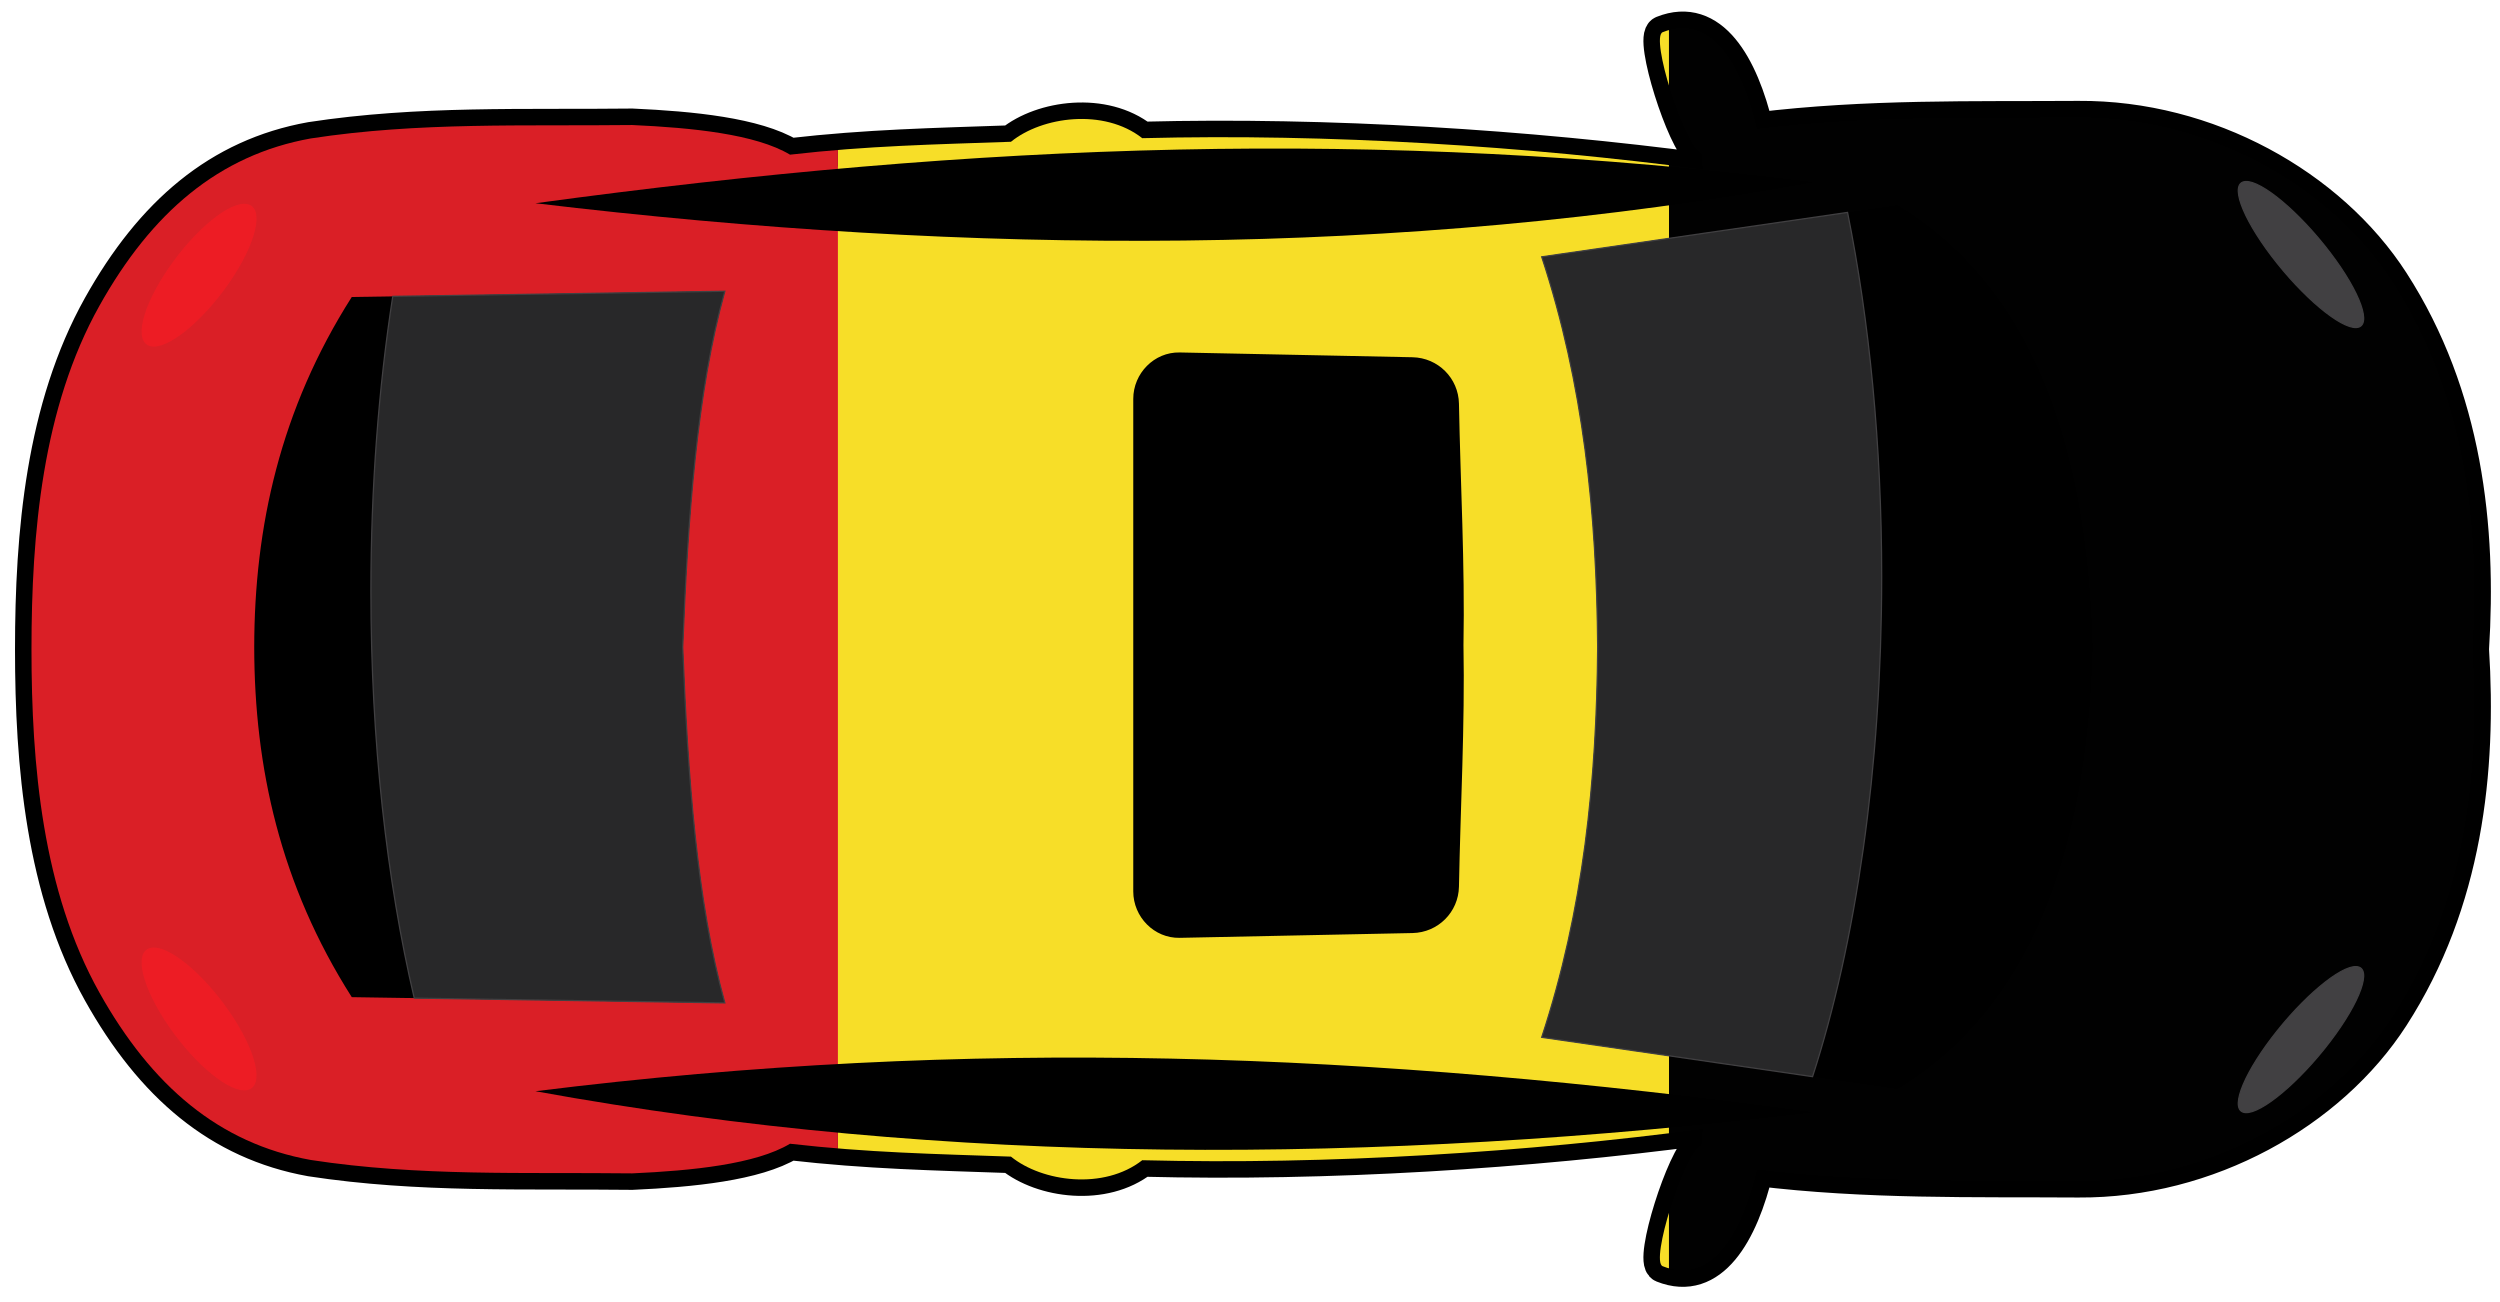 <?xml version="1.0" encoding="iso-8859-1"?>
<!-- Generator: Adobe Illustrator 16.0.0, SVG Export Plug-In . SVG Version: 6.00 Build 0)  -->
<!DOCTYPE svg PUBLIC "-//W3C//DTD SVG 1.1//EN" "http://www.w3.org/Graphics/SVG/1.1/DTD/svg11.dtd">
<svg version="1.1" xmlns="http://www.w3.org/2000/svg" xmlns:xlink="http://www.w3.org/1999/xlink" x="0px" y="0px" width="430px"
	 height="224px" viewBox="0 0 430 224" style="enable-background:new 0 0 430 224;" xml:space="preserve">
<g id="_x31_" style="display:none;">
	
		<path style="display:inline;fill-rule:evenodd;clip-rule:evenodd;fill:#FED23B;stroke:#000000;stroke-width:5.669;stroke-miterlimit:22.926;" d="
		M425.277,111.662c1.318-20.84-1.083-43.536-13.738-63.177c-10.687-16.589-31.822-28.45-54.045-28.299
		c-18.098,0.123-36.303-0.337-55.279,1.976c-2.598-10.951-7.801-19.996-16.236-16.626c-2.168,0.867,3.6,18.951,6.353,20.613
		c0.945,0.57,0.16,2.371,0.671,3.005c-30.408-4.016-64.368-6.209-96.535-5.388c-6.576-5.167-17.21-3.744-22.58,0.619
		c-13.217,0.465-24.625,0.681-38.004,2.217c-5.889-3.536-16.871-4.638-27.148-5.099c-18.427,0.22-36.688-0.549-55.28,2.308
		C37.66,26.65,26.07,36.55,17.098,52.599C7.29,70.135,5.416,91.714,5.416,111.662c-0.001,19.949,1.874,41.525,11.682,59.063
		c8.973,16.048,20.564,25.948,36.357,28.789c18.593,2.856,36.854,2.086,55.28,2.306c10.277-0.461,21.261-1.562,27.148-5.098
		c13.382,1.534,24.787,1.752,38.004,2.217c5.369,4.363,16.003,5.785,22.58,0.618c32.166,0.822,66.126-1.373,96.535-5.387
		c-0.511,0.633,0.274,2.435-0.672,3.005c-2.753,1.662-8.521,19.746-6.352,20.613c8.437,3.371,13.639-5.677,16.236-16.626
		c18.977,2.312,37.182,1.852,55.281,1.975c22.221,0.15,43.357-11.709,54.043-28.298
		C424.194,155.196,426.596,132.501,425.277,111.662z"/>
	<path style="display:inline;fill-rule:evenodd;clip-rule:evenodd;fill:#FED23B;" d="M425.277,111.662
		c1.318-20.84-1.083-43.536-13.738-63.178c-10.687-16.588-31.822-28.449-54.045-28.298c-18.099,0.123-36.303-0.337-55.279,1.975
		c-2.598-10.95-7.801-19.996-16.236-16.625c-2.169,0.866,3.599,18.951,6.352,20.612c0.946,0.57,0.161,2.372,0.672,3.005
		c-30.408-4.015-64.369-6.208-96.535-5.387c-6.576-5.167-17.21-3.745-22.58,0.618c-13.217,0.466-24.625,0.682-38.004,2.218
		c-5.889-3.537-16.871-4.638-27.148-5.099c-18.427,0.22-36.688-0.55-55.28,2.307C37.66,26.649,26.07,36.55,17.098,52.598
		C7.29,70.135,5.416,91.713,5.416,111.662c-0.001,19.949,1.874,41.525,11.682,59.063c8.973,16.048,20.564,25.948,36.357,28.789
		c18.593,2.856,36.854,2.086,55.28,2.306c10.277-0.461,21.261-1.562,27.148-5.098c13.382,1.534,24.787,1.752,38.004,2.217
		c5.369,4.363,16.003,5.785,22.58,0.618c32.166,0.822,66.126-1.373,96.535-5.388c-0.511,0.633,0.274,2.435-0.672,3.006
		c-2.753,1.662-8.521,19.745-6.352,20.613c8.436,3.371,13.637-5.677,16.236-16.626c18.977,2.312,37.181,1.852,55.279,1.976
		c22.223,0.15,43.358-11.71,54.045-28.299C424.194,155.196,426.596,132.501,425.277,111.662z"/>
	<g style="display:inline;">
		<path style="fill-rule:evenodd;clip-rule:evenodd;" d="M92.094,34.957c76.754-10.44,144.761-12.968,219.803-3.619
			C240.975,44.268,167.404,43.964,92.094,34.957z"/>
		<path style="fill-rule:evenodd;clip-rule:evenodd;" d="M202.909,60.623l40.044,0.823c4.393,0.091,7.905,3.596,7.988,7.987
			c0.259,13.846,1.036,27.71,0.777,41.532c0.259,13.822-0.518,27.687-0.777,41.532c-0.083,4.392-3.595,7.897-7.987,7.987
			l-40.045,0.824c-4.393,0.09-7.987-3.594-7.987-7.988c0-28.236,0-56.474,0-84.71C194.922,64.217,198.517,60.533,202.909,60.623z"/>
		<path style="fill-rule:evenodd;clip-rule:evenodd;" d="M311.897,191.311c-76.753-10.441-144.759-12.969-219.804-3.621
			C163.017,200.621,236.587,200.317,311.897,191.311z"/>
		<path style="fill-rule:evenodd;clip-rule:evenodd;" d="M43.726,111.296c0.025-20.668,4.467-40.864,16.78-60.215
			c21.388-0.33,42.775-0.658,64.164-0.988c-4.832,17.398-6.364,38.956-7.239,61.203c0.875,22.247,2.407,43.805,7.241,61.202
			c-21.391-0.329-42.778-0.658-64.166-0.987C48.192,152.16,43.751,131.965,43.726,111.296z"/>
		
			<path style="fill-rule:evenodd;clip-rule:evenodd;fill:#282829;stroke:#414042;stroke-width:0.216;stroke-miterlimit:22.926;" d="
			M67.552,50.973l57.118-0.88c-4.832,17.398-6.364,38.956-7.239,61.203c0.875,22.247,2.407,43.805,7.241,61.202l-53.424-0.822
			c-4.712-20.136-7.451-44.149-7.451-69.936C63.797,83.711,65.137,66.549,67.552,50.973z"/>
		<path style="fill-rule:evenodd;clip-rule:evenodd;" d="M274.798,111.296c-0.159-22.931-2.415-45.237-9.625-67.125
			c20.401-2.961,40.802-5.922,61.202-8.883c22.443,13.605,32.623,39.993,33.562,76.009c-0.939,36.017-11.119,62.404-33.562,76.01
			c-20.4-2.961-40.801-5.922-61.202-8.885C272.383,156.534,274.638,134.228,274.798,111.296z"/>
		
			<path style="fill-rule:evenodd;clip-rule:evenodd;fill:#282829;stroke:#414042;stroke-width:0.216;stroke-miterlimit:22.926;" d="
			M274.798,111.296c-0.159-22.931-2.415-45.237-9.625-67.125l52.605-7.635c3.737,18.543,5.872,39.91,5.872,62.66
			c-0.001,33.056-4.5,63.198-11.892,85.989l-46.586-6.763C272.383,156.534,274.638,134.228,274.798,111.296z"/>
		
			<path style="fill-rule:evenodd;clip-rule:evenodd;fill:#414042;stroke:#414042;stroke-width:0.216;stroke-miterlimit:22.926;" d="
			M385.773,31.321c2.23-0.868,8.514,4.01,14.033,10.89c5.52,6.881,8.186,13.162,5.956,14.028
			c-2.229,0.866-8.515-4.011-14.033-10.891C386.211,38.469,383.543,32.187,385.773,31.321L385.773,31.321z M405.763,166.354
			c-2.23-0.867-8.515,4.01-14.033,10.89c-5.519,6.88-8.187,13.162-5.956,14.028c2.23,0.866,8.514-4.011,14.033-10.891
			C405.326,173.501,407.992,167.219,405.763,166.354z"/>
		
			<path style="fill-rule:evenodd;clip-rule:evenodd;fill:#ED1C24;stroke:#ED1C24;stroke-width:0.216;stroke-miterlimit:22.926;" d="
			M42.016,35.159c3.27,0,2.44,5.452-1.854,12.175c-4.294,6.722-10.429,12.174-13.698,12.174c-3.271,0-2.44-5.452,1.853-12.174
			C32.609,40.611,38.744,35.159,42.016,35.159L42.016,35.159z M26.463,163.084c-3.271,0-2.44,5.452,1.853,12.174
			c4.294,6.724,10.429,12.176,13.7,12.176c3.27,0,2.44-5.453-1.853-12.176C35.867,168.536,29.732,163.084,26.463,163.084z"/>
	</g>
</g>
<g id="Layer_2" style="display:none;">
	
		<path style="display:inline;fill-rule:evenodd;clip-rule:evenodd;fill:#FED23B;stroke:#000000;stroke-width:5.669;stroke-miterlimit:22.926;" d="
		M425.277,111.662c1.318-20.84-1.083-43.536-13.738-63.177c-10.687-16.589-31.822-28.45-54.045-28.299
		c-18.098,0.123-36.303-0.337-55.279,1.976c-2.598-10.951-7.801-19.996-16.236-16.626c-2.168,0.867,3.6,18.951,6.353,20.613
		c0.945,0.57,0.16,2.371,0.671,3.005c-30.408-4.016-64.368-6.209-96.535-5.388c-6.576-5.167-17.21-3.744-22.58,0.619
		c-13.217,0.465-24.625,0.681-38.004,2.217c-5.889-3.536-16.871-4.638-27.148-5.099c-18.427,0.22-36.688-0.549-55.28,2.308
		C37.66,26.65,26.07,36.55,17.098,52.599C7.29,70.135,5.416,91.714,5.416,111.662c-0.001,19.949,1.874,41.525,11.682,59.063
		c8.973,16.048,20.564,25.948,36.357,28.789c18.593,2.856,36.854,2.086,55.28,2.306c10.277-0.461,21.261-1.562,27.148-5.098
		c13.382,1.534,24.787,1.752,38.004,2.217c5.369,4.363,16.003,5.785,22.58,0.618c32.166,0.822,66.126-1.373,96.535-5.387
		c-0.511,0.633,0.274,2.435-0.672,3.005c-2.753,1.662-8.521,19.746-6.352,20.613c8.437,3.371,13.639-5.677,16.236-16.626
		c18.977,2.312,37.182,1.852,55.281,1.975c22.221,0.15,43.357-11.709,54.043-28.298
		C424.194,155.196,426.596,132.501,425.277,111.662z"/>
	<g style="display:inline;">
		<defs>
			<path id="SVGID_1_" d="M425.277,111.662c1.318-20.84-1.083-43.536-13.738-63.178c-10.687-16.588-31.822-28.449-54.045-28.298
				c-18.099,0.123-36.303-0.337-55.279,1.975c-2.598-10.95-7.801-19.996-16.236-16.625c-2.169,0.866,3.599,18.951,6.352,20.612
				c0.946,0.57,0.161,2.372,0.672,3.005c-30.408-4.015-64.369-6.208-96.535-5.387c-6.576-5.167-17.21-3.745-22.58,0.618
				c-13.217,0.466-24.625,0.682-38.004,2.218c-5.889-3.537-16.871-4.638-27.148-5.099c-18.427,0.22-36.688-0.55-55.28,2.307
				C37.66,26.649,26.07,36.55,17.098,52.598C7.29,70.135,5.416,91.713,5.416,111.662c-0.001,19.949,1.874,41.525,11.682,59.063
				c8.973,16.048,20.564,25.948,36.357,28.789c18.593,2.856,36.854,2.086,55.28,2.306c10.277-0.461,21.261-1.562,27.148-5.098
				c13.382,1.534,24.787,1.752,38.004,2.217c5.369,4.363,16.003,5.785,22.58,0.618c32.166,0.822,66.126-1.373,96.535-5.388
				c-0.511,0.633,0.274,2.435-0.672,3.006c-2.753,1.662-8.521,19.745-6.352,20.613c8.436,3.371,13.637-5.677,16.236-16.626
				c18.977,2.312,37.181,1.852,55.279,1.976c22.223,0.15,43.358-11.71,54.045-28.299
				C424.194,155.196,426.596,132.501,425.277,111.662z"/>
		</defs>
		<clipPath id="SVGID_2_">
			<use xlink:href="#SVGID_1_"  style="overflow:visible;"/>
		</clipPath>
		<g style="clip-path:url(#SVGID_2_);">
			<rect x="-4.308" y="-35.574" style="fill:#303188;" width="437.308" height="292.867"/>
			<polygon style="fill:#FFFFFF;" points="-4.308,-35.574 50.49,-35.574 165.228,41.257 165.228,-35.574 263.529,-35.574 
				263.529,41.238 378.208,-35.574 433,-35.574 433,-35.574 433,1.106 342.53,61.696 433,61.696 433,160.019 342.53,160.019 
				433,220.605 433,257.293 378.234,257.293 263.529,180.475 263.529,257.293 165.228,257.293 165.228,180.445 50.471,257.293 
				-4.308,257.293 -4.308,220.614 86.155,160.019 -4.308,160.019 -4.308,61.696 86.181,61.696 -4.308,1.094 			"/>
			<polygon style="fill:#ED1C24;" points="165.228,167.047 165.228,160.019 140.947,160.019 -4.308,257.293 30.423,257.293 			"/>
			<polygon style="fill:#ED1C24;" points="263.529,54.652 263.529,61.696 287.746,61.696 433,-35.574 398.237,-35.574 			"/>
			<polygon style="fill:#ED1C24;" points="-4.308,-12.328 106.216,61.696 140.947,61.696 -4.308,-35.574 -4.308,-35.574 			"/>
			<polygon style="fill:#ED1C24;" points="287.771,160.019 433,257.293 433,234.023 322.502,160.019 			"/>
			<polygon style="fill:#ED1C24;" points="243.864,81.37 243.864,-35.574 184.873,-35.574 184.873,81.37 -4.308,81.37 
				-4.308,140.357 184.873,140.357 184.873,257.293 243.864,257.293 243.864,140.357 433,140.357 433,81.37 			"/>
		</g>
	</g>
	<g style="display:inline;">
		<path style="fill-rule:evenodd;clip-rule:evenodd;" d="M92.094,34.957c76.754-10.44,144.761-12.968,219.803-3.619
			C240.975,44.268,167.404,43.964,92.094,34.957z"/>
		<path style="fill-rule:evenodd;clip-rule:evenodd;" d="M202.909,60.623l40.044,0.823c4.393,0.091,7.905,3.596,7.988,7.987
			c0.259,13.846,1.036,27.71,0.777,41.532c0.259,13.822-0.518,27.687-0.777,41.532c-0.083,4.392-3.595,7.897-7.987,7.987
			l-40.045,0.824c-4.393,0.09-7.987-3.594-7.987-7.988c0-28.236,0-56.474,0-84.71C194.922,64.217,198.517,60.533,202.909,60.623z"/>
		<path style="fill-rule:evenodd;clip-rule:evenodd;" d="M311.897,191.311c-76.753-10.441-144.759-12.969-219.804-3.621
			C163.017,200.621,236.587,200.317,311.897,191.311z"/>
		<path style="fill-rule:evenodd;clip-rule:evenodd;" d="M43.726,111.296c0.025-20.668,4.467-40.864,16.78-60.215
			c21.388-0.33,42.775-0.658,64.164-0.988c-4.832,17.398-6.364,38.956-7.239,61.203c0.875,22.247,2.407,43.805,7.241,61.202
			c-21.391-0.329-42.778-0.658-64.166-0.987C48.192,152.16,43.751,131.965,43.726,111.296z"/>
		
			<path style="fill-rule:evenodd;clip-rule:evenodd;fill:#282829;stroke:#414042;stroke-width:0.216;stroke-miterlimit:22.926;" d="
			M67.552,50.973l57.118-0.88c-4.832,17.398-6.364,38.956-7.239,61.203c0.875,22.247,2.407,43.805,7.241,61.202l-53.424-0.822
			c-4.712-20.136-7.451-44.149-7.451-69.936C63.797,83.711,65.137,66.549,67.552,50.973z"/>
		<path style="fill-rule:evenodd;clip-rule:evenodd;" d="M274.798,111.296c-0.159-22.931-2.415-45.237-9.625-67.125
			c20.401-2.961,40.802-5.922,61.202-8.883c22.443,13.605,32.623,39.993,33.562,76.009c-0.939,36.017-11.119,62.404-33.562,76.01
			c-20.4-2.961-40.801-5.922-61.202-8.885C272.383,156.534,274.638,134.228,274.798,111.296z"/>
		
			<path style="fill-rule:evenodd;clip-rule:evenodd;fill:#282829;stroke:#414042;stroke-width:0.216;stroke-miterlimit:22.926;" d="
			M274.798,111.296c-0.159-22.931-2.415-45.237-9.625-67.125l52.605-7.635c3.737,18.543,5.872,39.91,5.872,62.66
			c-0.001,33.056-4.5,63.198-11.892,85.989l-46.586-6.763C272.383,156.534,274.638,134.228,274.798,111.296z"/>
		
			<path style="fill-rule:evenodd;clip-rule:evenodd;fill:#414042;stroke:#414042;stroke-width:0.216;stroke-miterlimit:22.926;" d="
			M385.773,31.321c2.23-0.868,8.514,4.01,14.033,10.89c5.52,6.881,8.186,13.162,5.956,14.028
			c-2.229,0.866-8.515-4.011-14.033-10.891C386.211,38.469,383.543,32.187,385.773,31.321L385.773,31.321z M405.763,166.354
			c-2.23-0.867-8.515,4.01-14.033,10.89c-5.519,6.88-8.187,13.162-5.956,14.028c2.23,0.866,8.514-4.011,14.033-10.891
			C405.326,173.501,407.992,167.219,405.763,166.354z"/>
		
			<path style="fill-rule:evenodd;clip-rule:evenodd;fill:#ED1C24;stroke:#ED1C24;stroke-width:0.216;stroke-miterlimit:22.926;" d="
			M42.016,35.159c3.27,0,2.44,5.452-1.854,12.175c-4.294,6.722-10.429,12.174-13.698,12.174c-3.271,0-2.44-5.452,1.853-12.174
			C32.609,40.611,38.744,35.159,42.016,35.159L42.016,35.159z M26.463,163.084c-3.271,0-2.44,5.452,1.853,12.174
			c4.294,6.724,10.429,12.176,13.7,12.176c3.27,0,2.44-5.453-1.853-12.176C35.867,168.536,29.732,163.084,26.463,163.084z"/>
	</g>
</g>
<g id="Layer_3" style="display:none;">
	
		<path style="display:inline;fill-rule:evenodd;clip-rule:evenodd;fill:#FED23B;stroke:#000000;stroke-width:5.669;stroke-miterlimit:22.926;" d="
		M425.277,111.662c1.318-20.84-1.083-43.536-13.738-63.177c-10.687-16.589-31.822-28.45-54.045-28.299
		c-18.098,0.123-36.303-0.337-55.279,1.976c-2.598-10.951-7.801-19.996-16.236-16.626c-2.168,0.867,3.6,18.951,6.353,20.613
		c0.945,0.57,0.16,2.371,0.671,3.005c-30.408-4.016-64.368-6.209-96.535-5.388c-6.576-5.167-17.21-3.744-22.58,0.619
		c-13.217,0.465-24.625,0.681-38.004,2.217c-5.889-3.536-16.871-4.638-27.148-5.099c-18.427,0.22-36.688-0.549-55.28,2.308
		C37.66,26.65,26.07,36.55,17.098,52.599C7.29,70.135,5.416,91.714,5.416,111.662c-0.001,19.949,1.874,41.525,11.682,59.063
		c8.973,16.048,20.564,25.948,36.357,28.789c18.593,2.856,36.854,2.086,55.28,2.306c10.277-0.461,21.261-1.562,27.148-5.098
		c13.382,1.534,24.787,1.752,38.004,2.217c5.369,4.363,16.003,5.785,22.58,0.618c32.166,0.822,66.126-1.373,96.535-5.387
		c-0.511,0.633,0.274,2.435-0.672,3.005c-2.753,1.662-8.521,19.746-6.352,20.613c8.437,3.371,13.639-5.677,16.236-16.626
		c18.977,2.312,37.182,1.852,55.281,1.975c22.221,0.15,43.357-11.709,54.043-28.298
		C424.194,155.196,426.596,132.501,425.277,111.662z"/>
	<g style="display:inline;">
		<defs>
			<path id="SVGID_3_" d="M425.277,111.662c1.318-20.84-1.083-43.536-13.738-63.178c-10.687-16.588-31.822-28.449-54.045-28.298
				c-18.099,0.123-36.303-0.337-55.279,1.975c-2.598-10.95-7.801-19.996-16.236-16.625c-2.169,0.866,3.599,18.951,6.352,20.612
				c0.946,0.57,0.161,2.372,0.672,3.005c-30.408-4.015-64.369-6.208-96.535-5.387c-6.576-5.167-17.21-3.745-22.58,0.618
				c-13.217,0.466-24.625,0.682-38.004,2.218c-5.889-3.537-16.871-4.638-27.148-5.099c-18.427,0.22-36.688-0.55-55.28,2.307
				C37.66,26.649,26.07,36.55,17.098,52.598C7.29,70.135,5.416,91.713,5.416,111.662c-0.001,19.949,1.874,41.525,11.682,59.063
				c8.973,16.048,20.564,25.948,36.357,28.789c18.593,2.856,36.854,2.086,55.28,2.306c10.277-0.461,21.261-1.562,27.148-5.098
				c13.382,1.534,24.787,1.752,38.004,2.217c5.369,4.363,16.003,5.785,22.58,0.618c32.166,0.822,66.126-1.373,96.535-5.388
				c-0.511,0.633,0.274,2.435-0.672,3.006c-2.753,1.662-8.521,19.745-6.352,20.613c8.436,3.371,13.637-5.677,16.236-16.626
				c18.977,2.312,37.181,1.852,55.279,1.976c22.223,0.15,43.358-11.71,54.045-28.299
				C424.194,155.196,426.596,132.501,425.277,111.662z"/>
		</defs>
		<clipPath id="SVGID_4_">
			<use xlink:href="#SVGID_3_"  style="overflow:visible;"/>
		</clipPath>
		<g style="clip-path:url(#SVGID_4_);">
			<rect x="6.471" width="417.059" height="224"/>
			<rect x="6.471" style="fill:#ED1C24;" width="417.059" height="149.328"/>
			<rect x="6.471" style="fill:#FFCB05;" width="417.059" height="74.689"/>
		</g>
	</g>
	<g style="display:inline;">
		<path style="fill-rule:evenodd;clip-rule:evenodd;" d="M92.094,34.957c76.754-10.44,144.761-12.968,219.803-3.619
			C240.975,44.268,167.404,43.964,92.094,34.957z"/>
		<path style="fill-rule:evenodd;clip-rule:evenodd;" d="M202.909,60.623l40.044,0.823c4.393,0.091,7.905,3.596,7.988,7.987
			c0.259,13.846,1.036,27.71,0.777,41.532c0.259,13.822-0.518,27.687-0.777,41.532c-0.083,4.392-3.595,7.897-7.987,7.987
			l-40.045,0.824c-4.393,0.09-7.987-3.594-7.987-7.988c0-28.236,0-56.474,0-84.71C194.922,64.217,198.517,60.533,202.909,60.623z"/>
		<path style="fill-rule:evenodd;clip-rule:evenodd;" d="M311.897,191.311c-76.753-10.441-144.759-12.969-219.804-3.621
			C163.017,200.621,236.587,200.317,311.897,191.311z"/>
		<path style="fill-rule:evenodd;clip-rule:evenodd;" d="M43.726,111.296c0.025-20.668,4.467-40.864,16.78-60.215
			c21.388-0.33,42.775-0.658,64.164-0.988c-4.832,17.398-6.364,38.956-7.239,61.203c0.875,22.247,2.407,43.805,7.241,61.202
			c-21.391-0.329-42.778-0.658-64.166-0.987C48.192,152.16,43.751,131.965,43.726,111.296z"/>
		
			<path style="fill-rule:evenodd;clip-rule:evenodd;fill:#282829;stroke:#414042;stroke-width:0.216;stroke-miterlimit:22.926;" d="
			M67.552,50.973l57.118-0.88c-4.832,17.398-6.364,38.956-7.239,61.203c0.875,22.247,2.407,43.805,7.241,61.202l-53.424-0.822
			c-4.712-20.136-7.451-44.149-7.451-69.936C63.797,83.711,65.137,66.549,67.552,50.973z"/>
		<path style="fill-rule:evenodd;clip-rule:evenodd;" d="M274.798,111.296c-0.159-22.931-2.415-45.237-9.625-67.125
			c20.401-2.961,40.802-5.922,61.202-8.883c22.443,13.605,32.623,39.993,33.562,76.009c-0.939,36.017-11.119,62.404-33.562,76.01
			c-20.4-2.961-40.801-5.922-61.202-8.885C272.383,156.534,274.638,134.228,274.798,111.296z"/>
		
			<path style="fill-rule:evenodd;clip-rule:evenodd;fill:#282829;stroke:#414042;stroke-width:0.216;stroke-miterlimit:22.926;" d="
			M274.798,111.296c-0.159-22.931-2.415-45.237-9.625-67.125l52.605-7.635c3.737,18.543,5.872,39.91,5.872,62.66
			c-0.001,33.056-4.5,63.198-11.892,85.989l-46.586-6.763C272.383,156.534,274.638,134.228,274.798,111.296z"/>
		
			<path style="fill-rule:evenodd;clip-rule:evenodd;fill:#414042;stroke:#414042;stroke-width:0.216;stroke-miterlimit:22.926;" d="
			M385.773,31.321c2.23-0.868,8.514,4.01,14.033,10.89c5.52,6.881,8.186,13.162,5.956,14.028
			c-2.229,0.866-8.515-4.011-14.033-10.891C386.211,38.469,383.543,32.187,385.773,31.321L385.773,31.321z M405.763,166.354
			c-2.23-0.867-8.515,4.01-14.033,10.89c-5.519,6.88-8.187,13.162-5.956,14.028c2.23,0.866,8.514-4.011,14.033-10.891
			C405.326,173.501,407.992,167.219,405.763,166.354z"/>
		
			<path style="fill-rule:evenodd;clip-rule:evenodd;fill:#ED1C24;stroke:#ED1C24;stroke-width:0.216;stroke-miterlimit:22.926;" d="
			M42.016,35.159c3.27,0,2.44,5.452-1.854,12.175c-4.294,6.722-10.429,12.174-13.698,12.174c-3.271,0-2.44-5.452,1.853-12.174
			C32.609,40.611,38.744,35.159,42.016,35.159L42.016,35.159z M26.463,163.084c-3.271,0-2.44,5.452,1.853,12.174
			c4.294,6.724,10.429,12.176,13.7,12.176c3.27,0,2.44-5.453-1.853-12.176C35.867,168.536,29.732,163.084,26.463,163.084z"/>
	</g>
</g>
<g id="Layer_4" style="display:none;">
	
		<path style="display:inline;fill-rule:evenodd;clip-rule:evenodd;fill:#FED23B;stroke:#000000;stroke-width:5.669;stroke-miterlimit:22.926;" d="
		M425.277,111.662c1.318-20.84-1.083-43.536-13.738-63.177c-10.687-16.589-31.822-28.45-54.045-28.299
		c-18.098,0.123-36.303-0.337-55.279,1.976c-2.598-10.951-7.801-19.996-16.236-16.626c-2.168,0.867,3.6,18.951,6.353,20.613
		c0.945,0.57,0.16,2.371,0.671,3.005c-30.408-4.016-64.368-6.209-96.535-5.388c-6.576-5.167-17.21-3.744-22.58,0.619
		c-13.217,0.465-24.625,0.681-38.004,2.217c-5.889-3.536-16.871-4.638-27.148-5.099c-18.427,0.22-36.688-0.549-55.28,2.308
		C37.66,26.65,26.07,36.55,17.098,52.599C7.29,70.135,5.416,91.714,5.416,111.662c-0.001,19.949,1.874,41.525,11.682,59.063
		c8.973,16.048,20.564,25.948,36.357,28.789c18.593,2.856,36.854,2.086,55.28,2.306c10.277-0.461,21.261-1.562,27.148-5.098
		c13.382,1.534,24.787,1.752,38.004,2.217c5.369,4.363,16.003,5.785,22.58,0.618c32.166,0.822,66.126-1.373,96.535-5.387
		c-0.511,0.633,0.274,2.435-0.672,3.005c-2.753,1.662-8.521,19.746-6.352,20.613c8.437,3.371,13.639-5.677,16.236-16.626
		c18.977,2.312,37.182,1.852,55.281,1.975c22.221,0.15,43.357-11.709,54.043-28.298
		C424.194,155.196,426.596,132.501,425.277,111.662z"/>
	<g style="display:inline;">
		<defs>
			<path id="SVGID_5_" d="M425.277,111.662c1.318-20.84-1.083-43.536-13.738-63.178c-10.687-16.588-31.822-28.449-54.045-28.298
				c-18.099,0.123-36.303-0.337-55.279,1.975c-2.598-10.95-7.801-19.996-16.236-16.625c-2.169,0.866,3.599,18.951,6.352,20.612
				c0.946,0.57,0.161,2.372,0.672,3.005c-30.408-4.015-64.369-6.208-96.535-5.387c-6.576-5.167-17.21-3.745-22.58,0.618
				c-13.217,0.466-24.625,0.682-38.004,2.218c-5.889-3.537-16.871-4.638-27.148-5.099c-18.427,0.22-36.688-0.55-55.28,2.307
				C37.66,26.649,26.07,36.55,17.098,52.598C7.29,70.135,5.416,91.713,5.416,111.662c-0.001,19.949,1.874,41.525,11.682,59.063
				c8.973,16.048,20.564,25.948,36.357,28.789c18.593,2.856,36.854,2.086,55.28,2.306c10.277-0.461,21.261-1.562,27.148-5.098
				c13.382,1.534,24.787,1.752,38.004,2.217c5.369,4.363,16.003,5.785,22.58,0.618c32.166,0.822,66.126-1.373,96.535-5.388
				c-0.511,0.633,0.274,2.435-0.672,3.006c-2.753,1.662-8.521,19.745-6.352,20.613c8.436,3.371,13.637-5.677,16.236-16.626
				c18.977,2.312,37.181,1.852,55.279,1.976c22.223,0.15,43.358-11.71,54.045-28.299
				C424.194,155.196,426.596,132.501,425.277,111.662z"/>
		</defs>
		<clipPath id="SVGID_6_">
			<use xlink:href="#SVGID_5_"  style="overflow:visible;"/>
		</clipPath>
		<g style="clip-path:url(#SVGID_6_);">
			<g>
				<defs>
					<rect id="SVGID_7_" y="0" width="430" height="224"/>
				</defs>
				<clipPath id="SVGID_8_">
					<use xlink:href="#SVGID_7_"  style="overflow:visible;"/>
				</clipPath>
				<rect y="0" style="clip-path:url(#SVGID_8_);fill:#324689;" width="430" height="224"/>
				<rect y="74.663" style="clip-path:url(#SVGID_8_);fill:#FFFFFF;" width="430" height="149.337"/>
				<rect y="149.327" style="clip-path:url(#SVGID_8_);fill:#9F1C32;" width="430" height="74.673"/>
			</g>
		</g>
	</g>
	<g style="display:inline;">
		<path style="fill-rule:evenodd;clip-rule:evenodd;" d="M92.094,34.957c76.754-10.44,144.761-12.968,219.803-3.619
			C240.975,44.268,167.404,43.964,92.094,34.957z"/>
		<path style="fill-rule:evenodd;clip-rule:evenodd;" d="M202.909,60.623l40.044,0.823c4.393,0.091,7.905,3.596,7.988,7.987
			c0.259,13.846,1.036,27.71,0.777,41.532c0.259,13.822-0.518,27.687-0.777,41.532c-0.083,4.392-3.595,7.897-7.987,7.987
			l-40.045,0.824c-4.393,0.09-7.987-3.594-7.987-7.988c0-28.236,0-56.474,0-84.71C194.922,64.217,198.517,60.533,202.909,60.623z"/>
		<path style="fill-rule:evenodd;clip-rule:evenodd;" d="M311.897,191.311c-76.753-10.441-144.759-12.969-219.804-3.621
			C163.017,200.621,236.587,200.317,311.897,191.311z"/>
		<path style="fill-rule:evenodd;clip-rule:evenodd;" d="M43.726,111.296c0.025-20.668,4.467-40.864,16.78-60.215
			c21.388-0.33,42.775-0.658,64.164-0.988c-4.832,17.398-6.364,38.956-7.239,61.203c0.875,22.247,2.407,43.805,7.241,61.202
			c-21.391-0.329-42.778-0.658-64.166-0.987C48.192,152.16,43.751,131.965,43.726,111.296z"/>
		
			<path style="fill-rule:evenodd;clip-rule:evenodd;fill:#282829;stroke:#414042;stroke-width:0.216;stroke-miterlimit:22.926;" d="
			M67.552,50.973l57.118-0.88c-4.832,17.398-6.364,38.956-7.239,61.203c0.875,22.247,2.407,43.805,7.241,61.202l-53.424-0.822
			c-4.712-20.136-7.451-44.149-7.451-69.936C63.797,83.711,65.137,66.549,67.552,50.973z"/>
		<path style="fill-rule:evenodd;clip-rule:evenodd;" d="M274.798,111.296c-0.159-22.931-2.415-45.237-9.625-67.125
			c20.401-2.961,40.802-5.922,61.202-8.883c22.443,13.605,32.623,39.993,33.562,76.009c-0.939,36.017-11.119,62.404-33.562,76.01
			c-20.4-2.961-40.801-5.922-61.202-8.885C272.383,156.534,274.638,134.228,274.798,111.296z"/>
		
			<path style="fill-rule:evenodd;clip-rule:evenodd;fill:#282829;stroke:#414042;stroke-width:0.216;stroke-miterlimit:22.926;" d="
			M274.798,111.296c-0.159-22.931-2.415-45.237-9.625-67.125l52.605-7.635c3.737,18.543,5.872,39.91,5.872,62.66
			c-0.001,33.056-4.5,63.198-11.892,85.989l-46.586-6.763C272.383,156.534,274.638,134.228,274.798,111.296z"/>
		
			<path style="fill-rule:evenodd;clip-rule:evenodd;fill:#414042;stroke:#414042;stroke-width:0.216;stroke-miterlimit:22.926;" d="
			M385.773,31.321c2.23-0.868,8.514,4.01,14.033,10.89c5.52,6.881,8.186,13.162,5.956,14.028
			c-2.229,0.866-8.515-4.011-14.033-10.891C386.211,38.469,383.543,32.187,385.773,31.321L385.773,31.321z M405.763,166.354
			c-2.23-0.867-8.515,4.01-14.033,10.89c-5.519,6.88-8.187,13.162-5.956,14.028c2.23,0.866,8.514-4.011,14.033-10.891
			C405.326,173.501,407.992,167.219,405.763,166.354z"/>
		
			<path style="fill-rule:evenodd;clip-rule:evenodd;fill:#ED1C24;stroke:#ED1C24;stroke-width:0.216;stroke-miterlimit:22.926;" d="
			M42.016,35.159c3.27,0,2.44,5.452-1.854,12.175c-4.294,6.722-10.429,12.174-13.698,12.174c-3.271,0-2.44-5.452,1.853-12.174
			C32.609,40.611,38.744,35.159,42.016,35.159L42.016,35.159z M26.463,163.084c-3.271,0-2.44,5.452,1.853,12.174
			c4.294,6.724,10.429,12.176,13.7,12.176c3.27,0,2.44-5.453-1.853-12.176C35.867,168.536,29.732,163.084,26.463,163.084z"/>
	</g>
</g>
<g id="Layer_5">
	
		<path style="fill-rule:evenodd;clip-rule:evenodd;fill:#FED23B;stroke:#000000;stroke-width:5.669;stroke-miterlimit:22.926;" d="
		M425.277,111.662c1.318-20.84-1.083-43.536-13.738-63.177c-10.687-16.589-31.822-28.45-54.045-28.299
		c-18.098,0.123-36.303-0.337-55.279,1.976c-2.598-10.951-7.801-19.996-16.236-16.626c-2.168,0.867,3.6,18.951,6.353,20.613
		c0.945,0.57,0.16,2.371,0.671,3.005c-30.408-4.016-64.368-6.209-96.535-5.388c-6.576-5.167-17.21-3.744-22.58,0.619
		c-13.217,0.465-24.625,0.681-38.004,2.217c-5.889-3.536-16.871-4.638-27.148-5.099c-18.427,0.22-36.688-0.549-55.28,2.308
		C37.66,26.65,26.07,36.55,17.098,52.599C7.29,70.135,5.416,91.714,5.416,111.662c-0.001,19.949,1.874,41.525,11.682,59.063
		c8.973,16.048,20.564,25.948,36.357,28.789c18.593,2.856,36.854,2.086,55.28,2.306c10.277-0.461,21.261-1.562,27.148-5.098
		c13.382,1.534,24.787,1.752,38.004,2.217c5.369,4.363,16.003,5.785,22.58,0.618c32.166,0.822,66.126-1.373,96.535-5.387
		c-0.511,0.633,0.274,2.435-0.672,3.005c-2.753,1.662-8.521,19.746-6.352,20.613c8.437,3.371,13.639-5.677,16.236-16.626
		c18.977,2.312,37.182,1.852,55.281,1.975c22.221,0.15,43.357-11.709,54.043-28.298
		C424.194,155.196,426.596,132.501,425.277,111.662z"/>
	<g>
		<defs>
			<path id="SVGID_9_" d="M425.277,111.662c1.318-20.84-1.083-43.536-13.738-63.178c-10.687-16.588-31.822-28.449-54.045-28.298
				c-18.099,0.123-36.303-0.337-55.279,1.975c-2.598-10.95-7.801-19.996-16.236-16.625c-2.169,0.866,3.599,18.951,6.352,20.612
				c0.946,0.57,0.161,2.372,0.672,3.005c-30.408-4.015-64.369-6.208-96.535-5.387c-6.576-5.167-17.21-3.745-22.58,0.618
				c-13.217,0.466-24.625,0.682-38.004,2.218c-5.889-3.537-16.871-4.638-27.148-5.099c-18.427,0.22-36.688-0.55-55.28,2.307
				C37.66,26.649,26.07,36.55,17.098,52.598C7.29,70.135,5.416,91.713,5.416,111.662c-0.001,19.949,1.874,41.525,11.682,59.063
				c8.973,16.048,20.564,25.948,36.357,28.789c18.593,2.856,36.854,2.086,55.28,2.306c10.277-0.461,21.261-1.562,27.148-5.098
				c13.382,1.534,24.787,1.752,38.004,2.217c5.369,4.363,16.003,5.785,22.58,0.618c32.166,0.822,66.126-1.373,96.535-5.388
				c-0.511,0.633,0.274,2.435-0.672,3.006c-2.753,1.662-8.521,19.745-6.352,20.613c8.436,3.371,13.637-5.677,16.236-16.626
				c18.977,2.312,37.181,1.852,55.279,1.976c22.223,0.15,43.358-11.71,54.045-28.299
				C424.194,155.196,426.596,132.501,425.277,111.662z"/>
		</defs>
		<clipPath id="SVGID_10_">
			<use xlink:href="#SVGID_9_"  style="overflow:visible;"/>
		</clipPath>
		<g style="clip-path:url(#SVGID_10_);">
			<g>
				<defs>
					<rect id="SVGID_11_" x="1.186" y="0" width="428.814" height="223.893"/>
				</defs>
				<clipPath id="SVGID_12_">
					<use xlink:href="#SVGID_11_"  style="overflow:visible;"/>
				</clipPath>
				<rect x="287.061" y="0" style="clip-path:url(#SVGID_12_);fill:#010101;" width="142.939" height="223.893"/>
				<rect x="144.117" y="0" style="clip-path:url(#SVGID_12_);fill:#F7DE28;" width="142.943" height="223.893"/>
				<rect x="1.182" y="0" style="clip-path:url(#SVGID_12_);fill:#DA1F26;" width="142.936" height="223.893"/>
			</g>
		</g>
	</g>
	<g>
		<path style="fill-rule:evenodd;clip-rule:evenodd;" d="M92.094,34.957c76.754-10.44,144.761-12.968,219.803-3.619
			C240.975,44.268,167.404,43.964,92.094,34.957z"/>
		<path style="fill-rule:evenodd;clip-rule:evenodd;" d="M202.909,60.623l40.044,0.823c4.393,0.091,7.905,3.596,7.988,7.987
			c0.259,13.846,1.036,27.71,0.777,41.532c0.259,13.822-0.518,27.687-0.777,41.532c-0.083,4.392-3.595,7.897-7.987,7.987
			l-40.045,0.824c-4.393,0.09-7.987-3.594-7.987-7.988c0-28.236,0-56.474,0-84.71C194.922,64.217,198.517,60.533,202.909,60.623z"/>
		<path style="fill-rule:evenodd;clip-rule:evenodd;" d="M311.897,191.311c-76.753-10.441-144.759-12.969-219.804-3.621
			C163.017,200.621,236.587,200.317,311.897,191.311z"/>
		<path style="fill-rule:evenodd;clip-rule:evenodd;" d="M43.726,111.296c0.025-20.668,4.467-40.864,16.78-60.215
			c21.388-0.33,42.775-0.658,64.164-0.988c-4.832,17.398-6.364,38.956-7.239,61.203c0.875,22.247,2.407,43.805,7.241,61.202
			c-21.391-0.329-42.778-0.658-64.166-0.987C48.192,152.16,43.751,131.965,43.726,111.296z"/>
		
			<path style="fill-rule:evenodd;clip-rule:evenodd;fill:#282829;stroke:#414042;stroke-width:0.216;stroke-miterlimit:22.926;" d="
			M67.552,50.973l57.118-0.88c-4.832,17.398-6.364,38.956-7.239,61.203c0.875,22.247,2.407,43.805,7.241,61.202l-53.424-0.822
			c-4.712-20.136-7.451-44.149-7.451-69.936C63.797,83.711,65.137,66.549,67.552,50.973z"/>
		<path style="fill-rule:evenodd;clip-rule:evenodd;" d="M274.798,111.296c-0.159-22.931-2.415-45.237-9.625-67.125
			c20.401-2.961,40.802-5.922,61.202-8.883c22.443,13.605,32.623,39.993,33.562,76.009c-0.939,36.017-11.119,62.404-33.562,76.01
			c-20.4-2.961-40.801-5.922-61.202-8.885C272.383,156.534,274.638,134.228,274.798,111.296z"/>
		
			<path style="fill-rule:evenodd;clip-rule:evenodd;fill:#282829;stroke:#414042;stroke-width:0.216;stroke-miterlimit:22.926;" d="
			M274.798,111.296c-0.159-22.931-2.415-45.237-9.625-67.125l52.605-7.635c3.737,18.543,5.872,39.91,5.872,62.66
			c-0.001,33.056-4.5,63.198-11.892,85.989l-46.586-6.763C272.383,156.534,274.638,134.228,274.798,111.296z"/>
		
			<path style="fill-rule:evenodd;clip-rule:evenodd;fill:#414042;stroke:#414042;stroke-width:0.216;stroke-miterlimit:22.926;" d="
			M385.773,31.321c2.23-0.868,8.514,4.01,14.033,10.89c5.52,6.881,8.186,13.162,5.956,14.028
			c-2.229,0.866-8.515-4.011-14.033-10.891C386.211,38.469,383.543,32.187,385.773,31.321L385.773,31.321z M405.763,166.354
			c-2.23-0.867-8.515,4.01-14.033,10.89c-5.519,6.88-8.187,13.162-5.956,14.028c2.23,0.866,8.514-4.011,14.033-10.891
			C405.326,173.501,407.992,167.219,405.763,166.354z"/>
		
			<path style="fill-rule:evenodd;clip-rule:evenodd;fill:#ED1C24;stroke:#ED1C24;stroke-width:0.216;stroke-miterlimit:22.926;" d="
			M42.016,35.159c3.27,0,2.44,5.452-1.854,12.175c-4.294,6.722-10.429,12.174-13.698,12.174c-3.271,0-2.44-5.452,1.853-12.174
			C32.609,40.611,38.744,35.159,42.016,35.159L42.016,35.159z M26.463,163.084c-3.271,0-2.44,5.452,1.853,12.174
			c4.294,6.724,10.429,12.176,13.7,12.176c3.27,0,2.44-5.453-1.853-12.176C35.867,168.536,29.732,163.084,26.463,163.084z"/>
	</g>
</g>
</svg>
